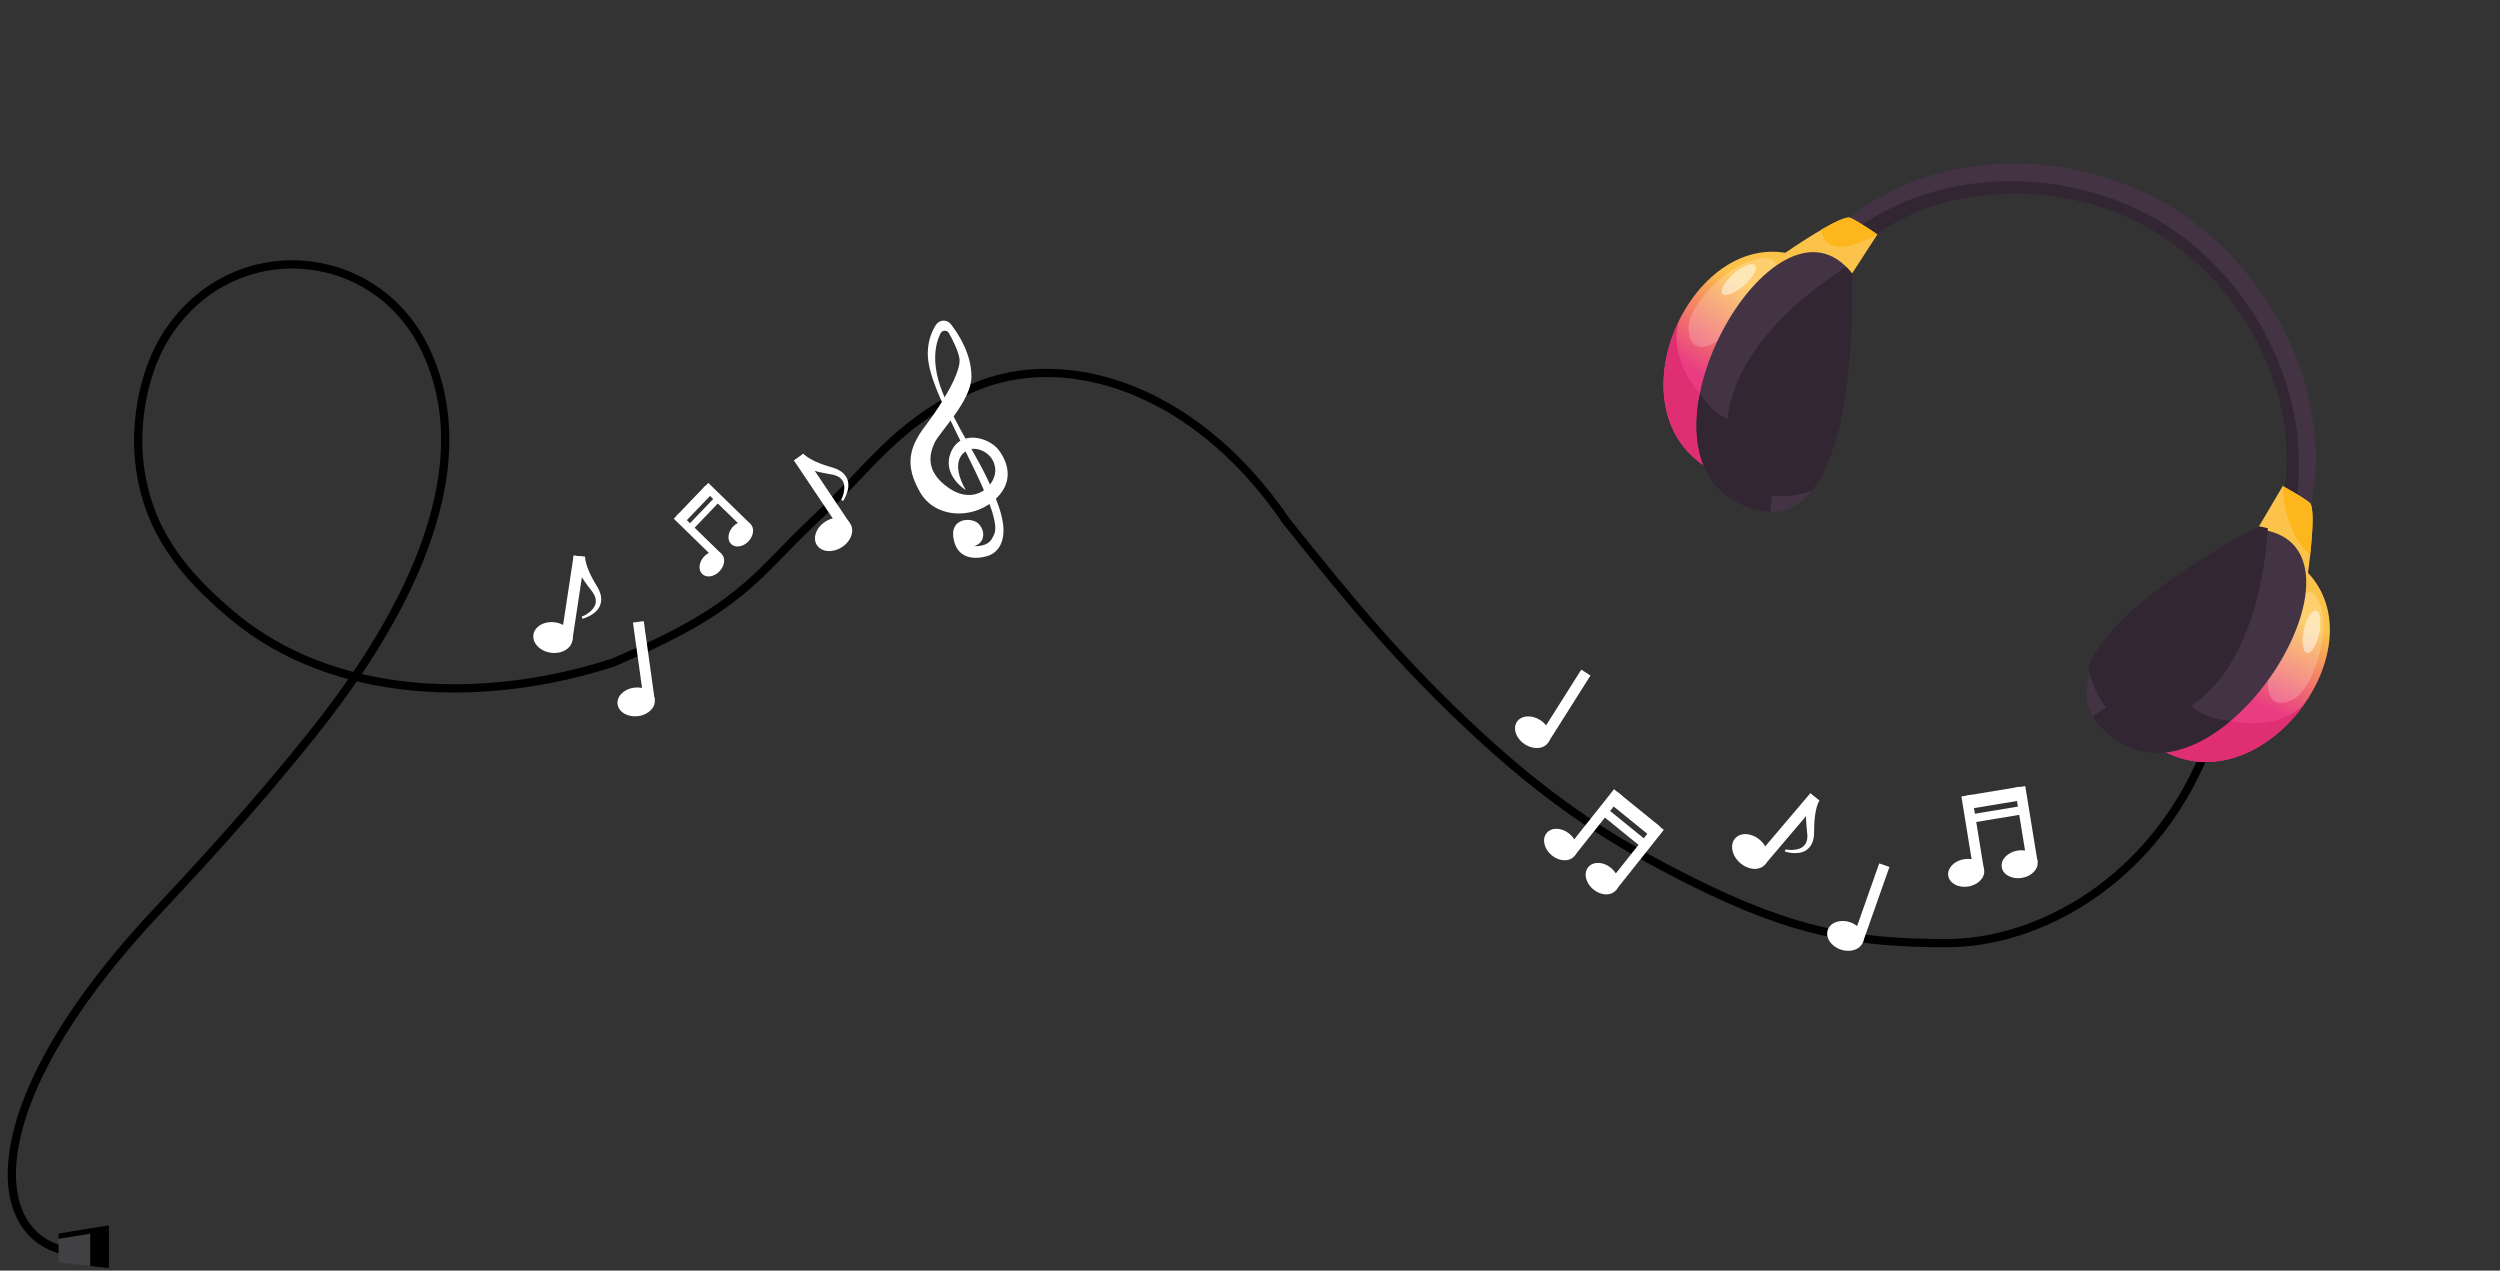 <svg width="303" height="154" viewBox="0 0 303 154" fill="none" xmlns="http://www.w3.org/2000/svg">
<rect x="0" y="0" width="303" height="154" fill="#333333" stroke="none"/>
<path d="M12.262 151.598C-0.828 153.821 -5.641 136.923 18.68 110.837C23.199 105.991 30.384 98.353 37.951 88.86C45.519 79.366 59.808 58.868 51.389 42.028C45.187 29.625 28.112 28.403 20.255 40.491C17.341 44.975 16.281 51.353 16.933 56.422C17.955 64.372 22.169 69.541 28.065 74.516C40.548 85.048 59.072 85.235 74.266 80.319C90.069 73.644 91.425 69.87 98.519 63.193C105.613 56.517 108.15 51.964 116.843 47.516C127.568 42.028 144.157 45.917 155.92 63.193C163.68 72.894 169.814 80.364 178.989 88.86C188.165 97.356 195.545 102.082 205.064 106.841C217.335 112.977 224.84 114.308 235.955 114.308C247.071 114.308 260.747 106.841 267.169 91.385" stroke="black" stroke-linecap="round"/>
<path d="M7.097 149.493L13.206 148.509L13.205 153.7L7.097 153.006L7.097 149.493Z" fill="#414042"/>
<path d="M10.932 149.526L10.931 153.442L13.205 153.7L13.206 148.509L7.097 149.493L7.097 150.144L10.932 149.526Z" fill="black"/>
<path d="M117.05 59.401C117.05 59.401 114.085 57.587 115.256 54.801C116.425 52.008 119.897 53.019 121.047 54.548C122.197 56.077 123.015 58.545 120.37 60.747C117.725 62.948 113.319 62.815 111.496 59.633C109.673 56.451 110.118 54.265 112.184 51.568C114.291 48.816 116.545 44.977 116.284 43.44C116.121 42.478 115.471 41.197 115.016 40.381C114.914 40.191 114.714 40.075 114.497 40.084C114.286 40.084 114.087 40.209 113.993 40.395C113.389 41.603 112.708 44.149 114.477 48.135C117.057 53.949 119.098 55.915 121.012 61.289C122.927 66.663 119.714 67.371 119.714 67.371C119.714 67.371 116.329 68.598 115.606 65.476C114.954 62.671 117.92 62.605 118.697 63.579C119.611 64.728 119.089 65.934 118.068 66.189C118.068 66.189 119.706 66.331 120.247 65.242C120.598 64.518 121.504 63.985 118.181 57.076C114.851 50.169 112.382 45.758 112.445 42.74C112.477 41.201 112.973 40.084 113.456 39.347C113.648 39.057 113.977 38.874 114.328 38.859C114.679 38.845 115.017 39.007 115.238 39.284C116.235 40.566 117.743 42.948 117.738 45.651C117.731 48.582 113.905 52.311 113.289 53.635C112.843 54.605 111.809 56.992 115.037 59.173C118.265 61.354 120.824 58.702 120.62 56.783C120.416 54.864 118.485 54.158 117.542 54.465C116.6 54.771 115.149 56.039 117.052 59.408L117.05 59.401Z" fill="white"/>
<path d="M187.656 89.976C187.144 90.789 185.87 90.895 184.816 90.215C183.759 89.534 183.322 88.324 183.835 87.511C184.348 86.698 185.621 86.593 186.675 87.272C187.733 87.953 188.169 89.163 187.656 89.976Z" fill="white"/>
<path d="M191.651 81.16L186.53 89.267L187.641 89.984L192.762 81.877L191.651 81.16Z" fill="white"/>
<path d="M225.799 114.17C225.477 115.083 224.259 115.492 223.082 115.085C221.902 114.678 221.212 113.607 221.533 112.693C221.855 111.78 223.073 111.372 224.25 111.779C225.43 112.186 226.121 113.257 225.799 114.17Z" fill="white"/>
<path d="M227.762 104.643L224.546 113.751L225.786 114.181L229.002 105.073L227.762 104.643Z" fill="white"/>
<path d="M79.354 84.781C79.487 85.734 78.585 86.637 77.343 86.796C76.097 86.958 74.984 86.313 74.85 85.359C74.717 84.406 75.62 83.503 76.861 83.344C78.107 83.182 79.22 83.827 79.354 84.781Z" fill="white"/>
<path d="M76.713 75.451L78.038 84.964L79.348 84.796L78.022 75.284L76.713 75.451Z" fill="white"/>
<path d="M213.93 104.775C213.273 105.549 211.923 105.474 210.915 104.603C209.908 103.732 209.627 102.401 210.284 101.627C210.942 100.852 212.292 100.928 213.299 101.799C214.307 102.67 214.588 104.001 213.93 104.775Z" fill="white"/>
<path d="M219.414 96.137L212.853 103.864L213.912 104.779L220.473 97.052L219.414 96.137Z" fill="white"/>
<path d="M216.381 102.953C217.079 103.067 217.861 103.037 218.41 102.697C218.679 102.526 218.856 102.27 218.96 101.984L219.019 101.758C219.037 101.683 219.032 101.595 219.043 101.516C219.046 101.432 219.064 101.358 219.056 101.273L219.037 101.019C219.031 100.862 219.004 100.664 218.984 100.474C218.96 100.284 218.945 100.09 218.93 99.893C218.899 99.506 218.884 99.112 218.886 98.716C218.892 98.321 218.918 97.919 218.98 97.509C219.009 97.303 219.055 97.096 219.108 96.885C219.137 96.779 219.17 96.67 219.211 96.562C219.232 96.508 219.256 96.45 219.281 96.393C219.315 96.324 219.326 96.289 219.399 96.176L220.521 97.01C220.544 96.972 220.508 97.02 220.499 97.036C220.485 97.062 220.467 97.089 220.452 97.119C220.419 97.18 220.389 97.249 220.355 97.322C220.295 97.469 220.243 97.624 220.197 97.787C220.106 98.111 220.037 98.46 219.987 98.812C219.941 99.168 219.907 99.525 219.892 99.891C219.884 100.075 219.877 100.258 219.877 100.438C219.874 100.622 219.875 100.798 219.864 101.017L219.846 101.327C219.841 101.431 219.808 101.54 219.792 101.642C219.767 101.748 219.754 101.851 219.717 101.955L219.592 102.26C219.396 102.657 219.069 102.999 218.676 103.178C218.286 103.365 217.869 103.406 217.477 103.397C217.08 103.383 216.7 103.323 216.324 103.204L216.389 102.95L216.381 102.953Z" fill="white"/>
<path d="M69.375 77.622C69.221 78.635 68.04 79.301 66.735 79.105C65.429 78.91 64.499 77.931 64.653 76.917C64.808 75.904 65.988 75.238 67.294 75.434C68.599 75.629 69.529 76.608 69.375 77.622Z" fill="white"/>
<path d="M69.526 67.317L67.991 77.43L69.363 77.635L70.897 67.522L69.526 67.317Z" fill="white"/>
<path d="M70.503 74.749C71.153 74.468 71.798 74.02 72.086 73.434C72.225 73.143 72.242 72.831 72.181 72.531L72.113 72.307C72.09 72.234 72.04 72.161 72.008 72.088C71.967 72.015 71.944 71.942 71.892 71.875L71.745 71.669C71.658 71.54 71.532 71.385 71.416 71.235C71.297 71.086 71.184 70.93 71.068 70.77C70.841 70.458 70.624 70.131 70.42 69.794C70.219 69.455 70.032 69.099 69.872 68.717C69.79 68.527 69.72 68.326 69.656 68.117C69.625 68.012 69.597 67.902 69.575 67.788C69.564 67.731 69.555 67.668 69.546 67.606C69.539 67.529 69.53 67.493 69.533 67.358L70.916 67.46C70.916 67.415 70.911 67.476 70.911 67.494C70.913 67.524 70.911 67.556 70.915 67.59C70.918 67.66 70.929 67.735 70.938 67.815C70.964 67.972 70.999 68.132 71.046 68.296C71.137 68.62 71.26 68.955 71.401 69.28C71.547 69.607 71.704 69.929 71.882 70.249C71.97 70.409 72.059 70.569 72.154 70.721C72.246 70.879 72.338 71.028 72.443 71.22L72.589 71.494C72.639 71.585 72.668 71.695 72.707 71.791C72.741 71.894 72.784 71.989 72.807 72.097L72.859 72.423C72.9 72.868 72.8 73.334 72.561 73.699C72.329 74.069 71.997 74.329 71.66 74.533C71.318 74.736 70.965 74.891 70.585 74.993L70.508 74.742L70.503 74.749Z" fill="white"/>
<path d="M103.041 63.452C103.608 64.297 103.169 65.573 102.056 66.302C100.943 67.03 99.586 66.933 99.019 66.087C98.453 65.241 98.892 63.965 100.005 63.237C101.118 62.509 102.475 62.606 103.041 63.452Z" fill="white"/>
<path d="M96.219 55.8L101.872 64.236L103.041 63.471L97.387 55.035L96.219 55.8Z" fill="white"/>
<path d="M101.955 60.595C102.255 59.955 102.438 59.196 102.26 58.574C102.169 58.268 101.971 58.028 101.724 57.849L101.522 57.73C101.455 57.692 101.369 57.672 101.295 57.64C101.216 57.614 101.149 57.576 101.065 57.561L100.816 57.509C100.663 57.472 100.465 57.443 100.277 57.41C100.087 57.38 99.897 57.341 99.702 57.301C99.321 57.224 98.939 57.13 98.558 57.019C98.179 56.904 97.799 56.769 97.421 56.595C97.232 56.511 97.044 56.41 96.855 56.3C96.762 56.243 96.666 56.181 96.573 56.112C96.526 56.078 96.478 56.038 96.429 55.998C96.372 55.947 96.341 55.927 96.252 55.825L97.36 54.977C97.33 54.944 97.367 54.992 97.379 55.005C97.401 55.026 97.421 55.051 97.447 55.073C97.496 55.122 97.555 55.169 97.616 55.222C97.74 55.32 97.875 55.414 98.02 55.503C98.307 55.68 98.625 55.843 98.95 55.987C99.279 56.129 99.614 56.261 99.963 56.376C100.137 56.434 100.312 56.492 100.485 56.541C100.661 56.595 100.831 56.643 101.039 56.713L101.333 56.816C101.431 56.85 101.527 56.911 101.621 56.956C101.716 57.009 101.811 57.049 101.902 57.113L102.161 57.317C102.49 57.616 102.73 58.024 102.795 58.451C102.87 58.877 102.796 59.289 102.68 59.664C102.559 60.041 102.398 60.391 102.181 60.718L101.954 60.586L101.955 60.595Z" fill="white"/>
<path d="M190.837 103.735C190.256 104.466 189.027 104.44 188.087 103.679C187.15 102.919 186.857 101.709 187.441 100.98C188.021 100.249 189.25 100.275 190.19 101.036C191.127 101.796 191.42 103.006 190.837 103.735Z" fill="white"/>
<path d="M195.622 95.654L189.84 102.931L190.825 103.731L196.607 96.454L195.622 95.654Z" fill="white"/>
<path d="M195.878 107.869C195.298 108.601 194.069 108.575 193.129 107.813C192.192 107.054 191.899 105.844 192.483 105.115C193.066 104.386 194.292 104.409 195.232 105.171C196.169 105.931 196.462 107.14 195.878 107.869Z" fill="white"/>
<path d="M200.665 99.784L194.883 107.061L195.868 107.861L201.65 100.584L200.665 99.784Z" fill="white"/>
<path d="M196.114 96.049L195.084 97.345L200.146 101.456L201.176 100.16L196.114 96.049Z" fill="white"/>
<path d="M194.654 97.892L194.021 98.689L199.083 102.8L199.716 102.003L194.654 97.892Z" fill="white"/>
<path d="M87.445 67.12C87.957 67.618 87.848 68.57 87.201 69.247C86.555 69.922 85.615 70.068 85.104 69.566C84.592 69.067 84.701 68.116 85.348 67.439C85.994 66.764 86.934 66.618 87.445 67.12Z" fill="white"/>
<path d="M81.659 62.867L86.762 67.838L87.441 67.129L82.339 62.157L81.659 62.867Z" fill="white"/>
<path d="M90.953 63.489C91.466 63.988 91.357 64.939 90.71 65.617C90.064 66.291 89.124 66.437 88.613 65.936C88.102 65.435 88.21 64.486 88.857 63.809C89.502 63.134 90.442 62.988 90.953 63.489Z" fill="white"/>
<path d="M85.165 59.237L90.268 64.208L90.947 63.498L85.845 58.527L85.165 59.237Z" fill="white"/>
<path d="M81.996 62.512L82.904 63.398L86.397 59.751L85.488 58.865L81.996 62.512Z" fill="white"/>
<path d="M83.288 63.768L83.848 64.313L87.34 60.666L86.781 60.121L83.288 63.768Z" fill="white"/>
<path d="M240.473 105.428C240.622 106.343 239.771 107.244 238.569 107.445C237.371 107.644 236.276 107.067 236.13 106.151C235.981 105.236 236.833 104.334 238.034 104.134C239.232 103.934 240.328 104.512 240.473 105.428Z" fill="white"/>
<path d="M237.723 96.532L239.202 105.644L240.463 105.435L238.983 96.323L237.723 96.532Z" fill="white"/>
<path d="M246.955 104.385C247.104 105.299 246.252 106.201 245.051 106.402C243.853 106.601 242.757 106.023 242.612 105.107C242.466 104.191 243.314 103.291 244.516 103.09C245.714 102.891 246.809 103.469 246.955 104.385Z" fill="white"/>
<path d="M244.201 95.485L245.681 104.597L246.941 104.388L245.462 95.276L244.201 95.485Z" fill="white"/>
<path d="M238.349 96.425L238.612 98.047L245.09 96.974L244.826 95.351L238.349 96.425Z" fill="white"/>
<path d="M238.726 98.729L238.888 99.728L245.365 98.654L245.203 97.655L238.726 98.729Z" fill="white"/>
<g clip-path="url(#clip0_809_10965)">
<path d="M222.323 33.103L219.603 30.865C230.319 17.822 248.549 17.48 261.018 23.882C275.817 31.485 286.03 51.353 277.647 68.818L274.453 67.324C281.934 51.733 272.682 33.924 259.342 27.074C248.412 21.459 231.722 21.664 222.323 33.103Z" fill="#433345"/>
<path d="M220.496 31.6L222.325 33.105C231.724 21.666 248.413 21.461 259.345 27.073C272.686 33.923 281.937 51.733 274.454 67.326L276.262 68.172C283.299 51.24 273.738 32.787 259.803 25.728C248.187 19.847 231.314 20.151 220.496 31.6Z" fill="#322633"/>
<path d="M216.108 30.823C216.108 30.823 223.157 25.909 224.259 26.405C225.362 26.901 227.531 28.422 227.531 28.422L224.088 33.744C224.088 33.744 218.34 34.638 216.11 30.824L216.108 30.823Z" fill="#FCC34B"/>
<path d="M279.623 70.207C279.623 70.207 280.871 61.705 279.933 60.939C278.995 60.173 276.667 58.914 276.667 58.914L273.444 64.374C273.444 64.374 275.215 69.914 279.623 70.207Z" fill="#FCC34B"/>
<path d="M279.986 67.297C280.262 64.756 280.506 61.408 279.933 60.939C278.995 60.173 276.667 58.914 276.667 58.914C276.667 58.914 276.539 64.015 279.986 67.297Z" fill="#FEB61D"/>
<path d="M218.545 31.244C205.11 25.916 193.869 51.072 208.507 57.515C223.141 63.959 218.545 31.244 218.545 31.244Z" fill="url(#paint0_linear_809_10965)"/>
<path opacity="0.2" d="M214.463 31.362C210.802 30.612 204.452 36.745 204.645 39.915C205.11 47.53 218.651 32.22 214.463 31.362Z" fill="white"/>
<path opacity="0.5" d="M211.358 34.607C210.262 35.559 209.096 36.007 208.753 35.614C208.411 35.219 209.02 34.129 210.115 33.177C211.21 32.225 212.377 31.776 212.72 32.17C213.061 32.565 212.453 33.654 211.358 34.607Z" fill="white"/>
<path d="M209.7 51.2C202.292 45.331 202.864 40.631 203.585 38.687C200.254 45.308 200.691 54.077 208.503 57.516C210.512 58.401 212.156 58.544 213.502 58.138C213.499 55.832 212.502 53.423 209.697 51.2L209.7 51.2Z" fill="#E02E73"/>
<path d="M224.482 33.166C215.175 21.082 196.251 54.521 211.125 61.212C225.999 67.902 224.482 33.166 224.482 33.166Z" fill="#433345"/>
<path d="M219.616 59.491C225.323 52.414 224.483 33.164 224.483 33.164C224.248 32.859 224.006 32.59 223.758 32.34C221.658 33.679 206.276 43.489 209.872 55.829C211.167 60.274 215.386 60.849 219.616 59.488L219.616 59.491Z" fill="#322633"/>
<path d="M211.126 61.212C212.396 61.781 213.544 62.046 214.586 62.06C215.102 56.042 215.027 50.634 212.989 51.131C208.525 52.215 206.1 47.731 206.1 47.731L205.931 48.163C204.951 53.703 206.132 58.964 211.125 61.208L211.126 61.212Z" fill="#322633"/>
<path d="M278.701 68.456C289.859 77.643 273.264 99.638 260.55 89.939C247.839 80.239 278.701 68.456 278.701 68.456Z" fill="url(#paint1_linear_809_10965)"/>
<path opacity="0.2" d="M280.571 72.088C282.994 74.93 280.696 83.454 277.825 84.817C270.934 88.09 277.794 68.835 280.571 72.088Z" fill="white"/>
<path opacity="0.5" d="M279.23 76.373C278.926 77.791 279.095 79.031 279.607 79.141C280.119 79.25 280.78 78.189 281.084 76.77C281.388 75.352 281.219 74.112 280.707 74.003C280.195 73.893 279.534 74.955 279.23 76.373Z" fill="white"/>
<path d="M265.501 85.841C274.219 89.491 278.056 86.72 279.412 85.15C275.225 91.264 267.336 95.119 260.549 89.942C258.802 88.61 257.884 87.238 257.588 85.864C259.607 84.75 262.2 84.461 265.499 85.843L265.501 85.841Z" fill="#E02E73"/>
<path d="M274.151 64.188C289.228 66.499 269.095 99.222 256.049 89.433C243.004 79.643 274.151 64.188 274.151 64.188Z" fill="#433345"/>
<path d="M253.099 80.773C256.538 72.357 273.798 63.791 273.798 63.791C274.18 63.849 274.532 63.931 274.868 64.029C274.711 66.516 273.555 84.72 261.011 87.534C256.495 88.546 253.951 85.132 253.099 80.773Z" fill="#322633"/>
<path d="M256.051 89.43C254.937 88.594 254.152 87.716 253.635 86.81C258.654 83.449 263.423 80.903 263.976 82.927C265.181 87.359 270.279 87.317 270.279 87.317L269.983 87.676C265.606 91.211 260.43 92.719 256.051 89.43Z" fill="#322633"/>
<path d="M220.729 27.855L220.788 27.967C220.788 27.967 220.956 32.023 227.533 28.419C227.533 28.419 225.366 26.901 224.262 26.403C223.803 26.196 222.311 26.931 220.731 27.853L220.729 27.855Z" fill="#FEB61D"/>
</g>
<defs>
<linearGradient id="paint0_linear_809_10965" x1="217.728" y1="31.373" x2="207.255" y2="46.391" gradientUnits="userSpaceOnUse">
<stop offset="0.333" stop-color="#FCC34B"/>
<stop offset="1" stop-color="#E93C83"/>
</linearGradient>
<linearGradient id="paint1_linear_809_10965" x1="279.92" y1="69.415" x2="272.859" y2="85.072" gradientUnits="userSpaceOnUse">
<stop offset="0.333" stop-color="#FCC34B"/>
<stop offset="1" stop-color="#E93C83"/>
</linearGradient>
<clipPath id="clip0_809_10965">
<rect width="88.739" height="61.098" fill="white" transform="translate(232.854 0.918) rotate(38.224)"/>
</clipPath>
</defs>
</svg>
